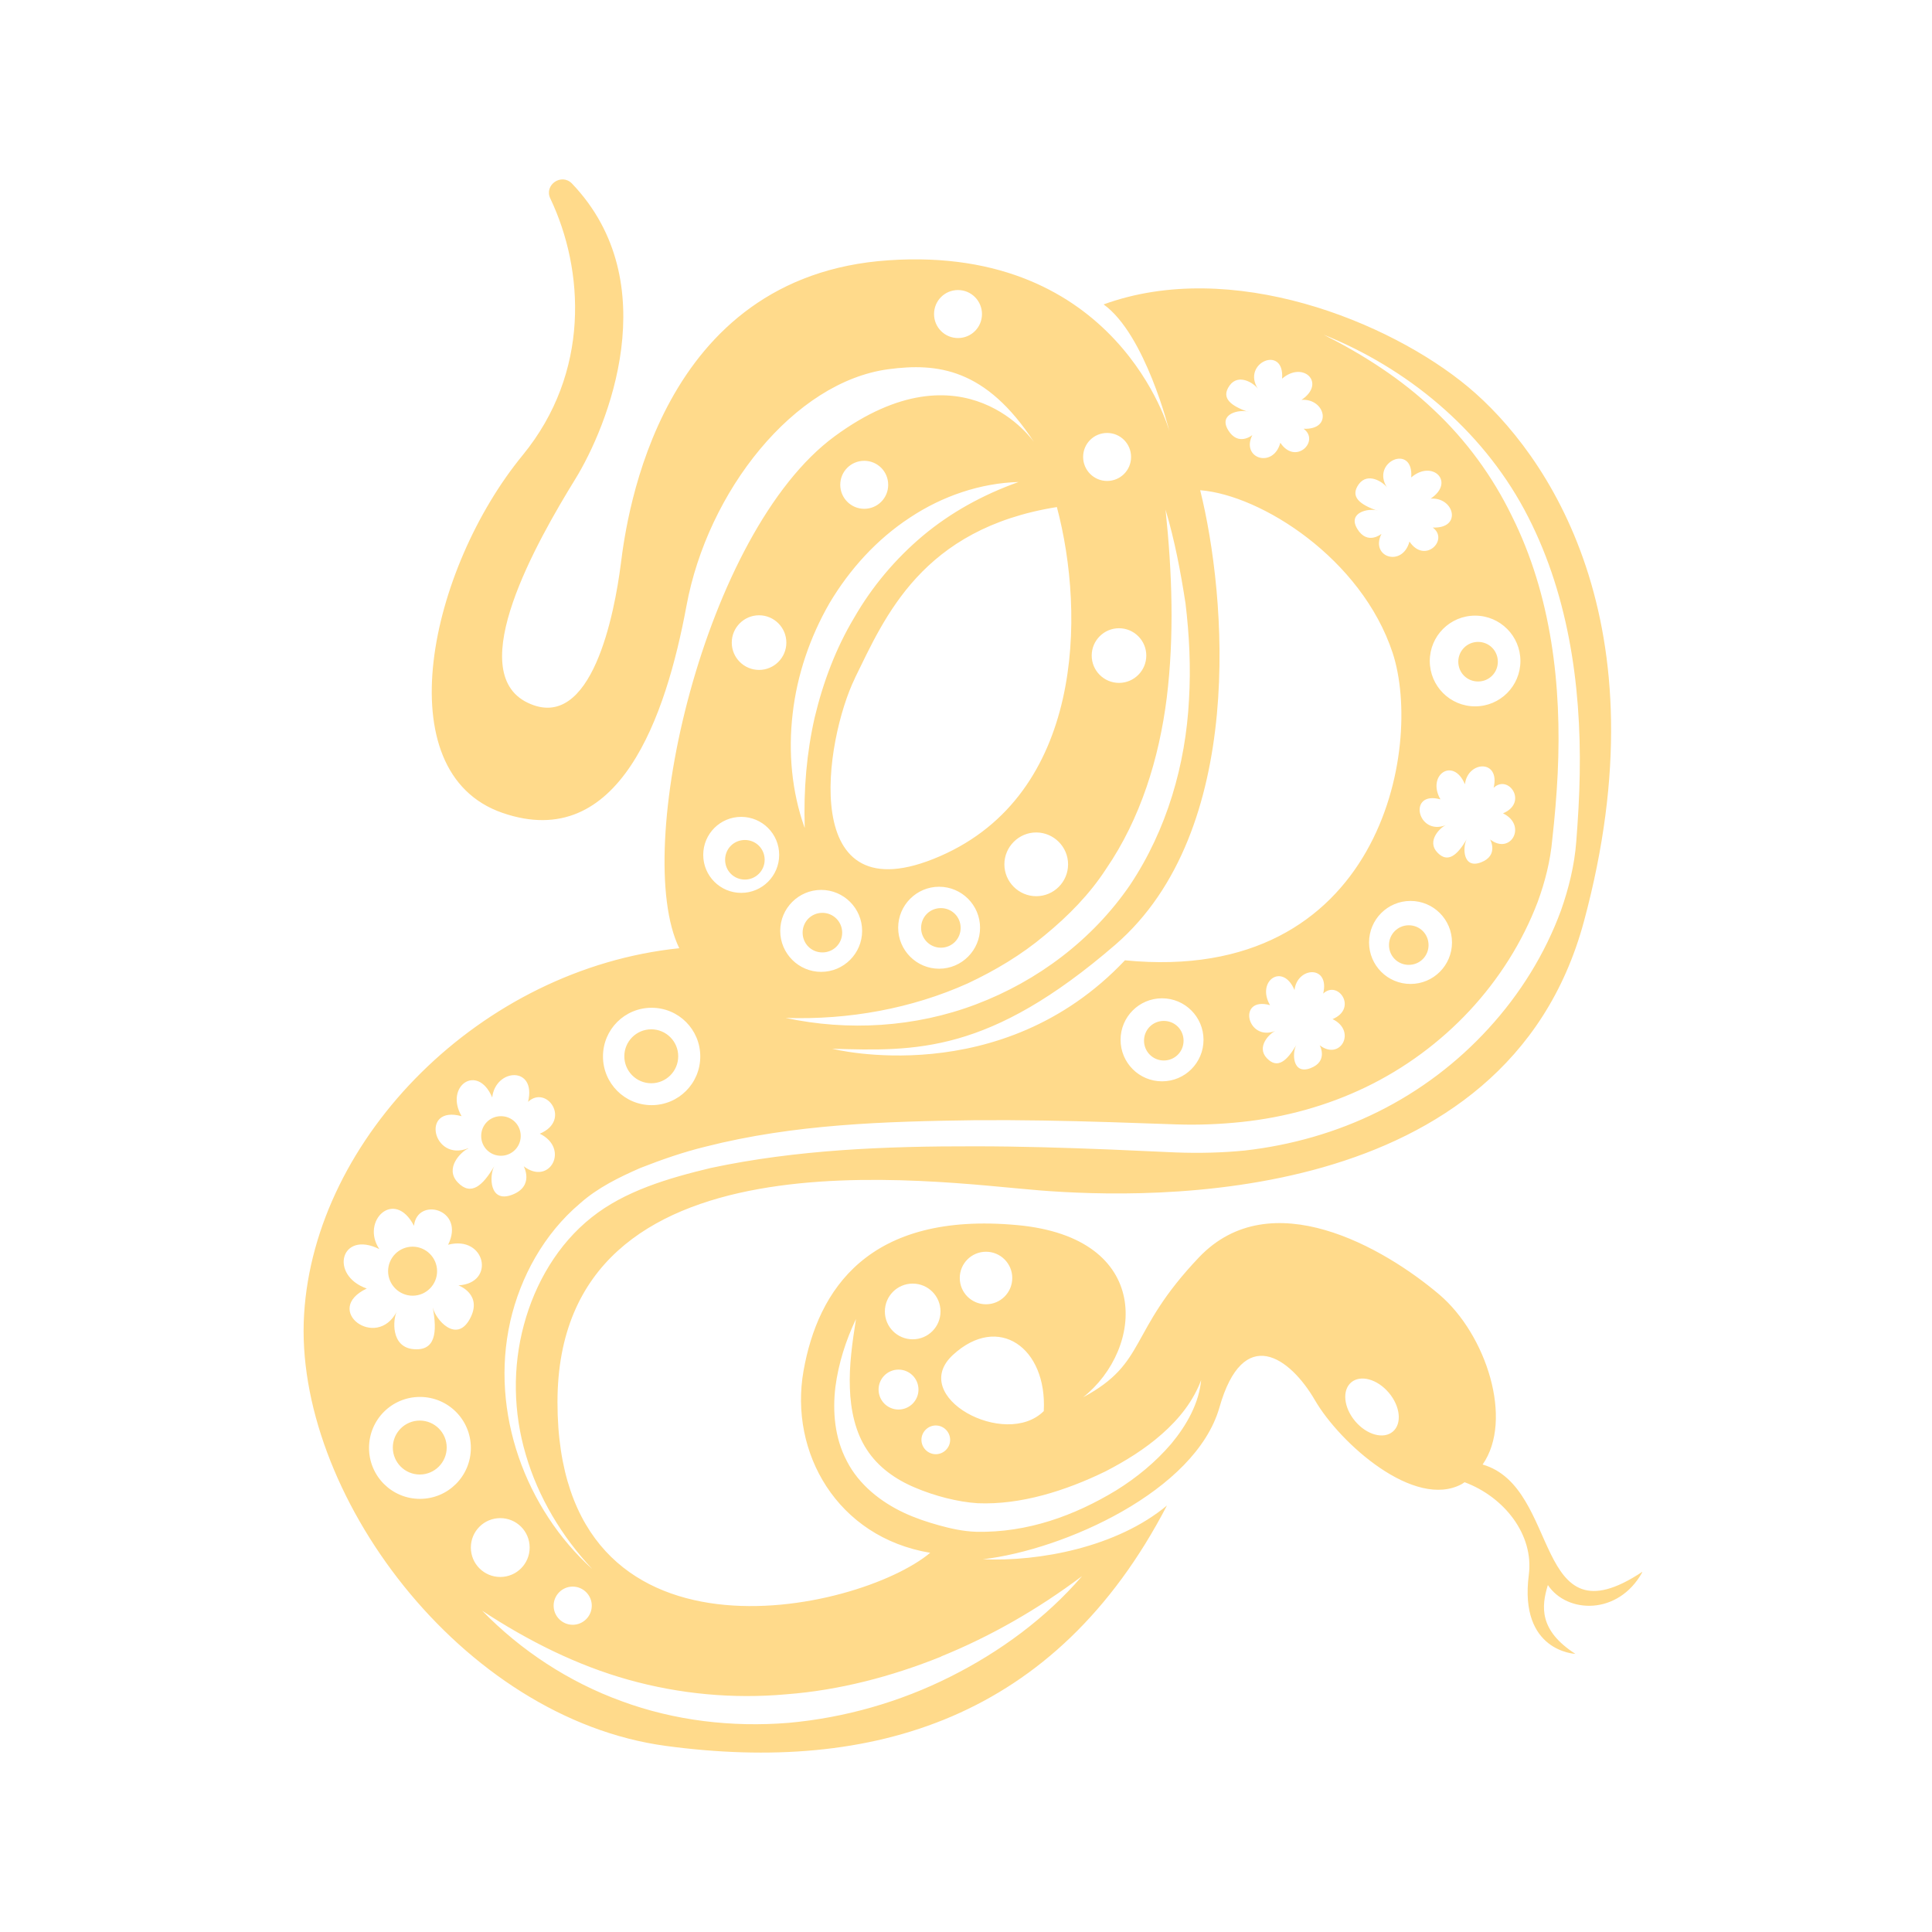 <svg width="140" height="140" viewBox="0 0 140 140" fill="none" xmlns="http://www.w3.org/2000/svg">
<path d="M68.179 68.674C67.392 68.674 66.746 68.039 66.746 67.24C66.746 66.44 67.38 65.805 68.179 65.805C68.978 65.805 69.612 66.44 69.612 67.24C69.612 68.039 68.978 68.674 68.179 68.674ZM53.977 63.737C54.763 63.737 55.41 63.102 55.41 62.303C55.41 61.503 54.776 60.869 53.977 60.869C53.178 60.869 52.544 61.503 52.544 62.303C52.544 63.102 53.178 63.737 53.977 63.737ZM107.106 46.515C106.32 46.515 105.673 47.15 105.673 47.949C105.673 48.749 106.307 49.383 107.106 49.383C107.905 49.383 108.539 48.749 108.539 47.949C108.539 47.15 107.905 46.515 107.106 46.515ZM102.085 67.049C101.299 67.049 100.652 67.684 100.652 68.483C100.652 69.283 101.286 69.917 102.085 69.917C102.884 69.917 103.518 69.283 103.518 68.483C103.518 67.684 102.884 67.049 102.085 67.049ZM47.193 78.497C48.271 78.497 49.146 77.621 49.146 76.542C49.146 75.463 48.271 74.588 47.193 74.588C46.115 74.588 45.241 75.463 45.241 76.542C45.241 77.621 46.115 78.497 47.193 78.497ZM61.027 67.582C61.027 66.795 60.393 66.148 59.594 66.148C58.795 66.148 58.161 66.783 58.161 67.582C58.161 68.382 58.795 69.016 59.594 69.016C60.393 69.016 61.027 68.382 61.027 67.582ZM82.9 75.413C82.9 76.2 83.534 76.847 84.333 76.847C85.132 76.847 85.766 76.212 85.766 75.413C85.766 74.613 85.132 73.979 84.333 73.979C83.534 73.979 82.9 74.613 82.9 75.413ZM36.301 83.751C37.087 83.751 37.734 83.116 37.734 82.317C37.734 81.517 37.1 80.883 36.301 80.883C35.502 80.883 34.868 81.517 34.868 82.317C34.868 83.116 35.502 83.751 36.301 83.751ZM29.898 93.891C30.887 93.891 31.673 93.091 31.673 92.114C31.673 91.137 30.874 90.338 29.898 90.338C28.921 90.338 28.123 91.137 28.123 92.114C28.123 93.091 28.921 93.891 29.898 93.891ZM119 113.943C117.263 117.065 113.548 116.938 112.165 114.857C111.684 116.418 111.519 118.144 114.156 119.844C114.156 119.844 110.061 119.692 110.783 114.121C111.164 111.202 108.995 108.473 106.13 107.407C106.066 107.445 106.003 107.496 105.94 107.534C102.503 109.412 97.102 104.59 95.288 101.468C93.475 98.346 90.09 95.922 88.365 101.988C86.628 108.054 77.105 112.306 71.222 112.991C75.292 113.169 80.922 112.128 84.561 109.095C76.509 124.604 63.17 128.512 48.284 126.52C33.372 124.527 21.25 108.067 22.036 95.236C22.81 82.406 34.856 70.197 49.222 68.712C45.76 61.605 51.035 38.558 60.482 31.616C69.916 24.686 74.937 32.047 74.937 32.047C71.437 26.679 67.925 26.285 64.375 26.755C57.54 27.669 51.276 35.588 49.742 43.913C48.271 51.845 44.898 61.846 36.403 58.901C27.907 55.957 31.115 41.223 37.873 32.986C42.793 26.983 42.337 19.546 39.877 14.381C39.408 13.404 40.688 12.515 41.449 13.302C48.296 20.473 44.036 30.905 41.69 34.712C38.913 39.218 33.55 48.66 38.228 50.919C42.907 53.178 44.543 44.332 44.987 40.867C45.418 37.403 47.764 19.978 64.387 18.861C81.011 17.731 84.739 31.247 84.739 31.247C84.739 31.247 83.001 24.229 79.971 22.059C89.24 18.683 100.665 23.277 106.383 28.037C112.102 32.809 120.636 45.068 114.778 66.77C109.148 87.66 83.179 86.873 75.381 86.264C67.583 85.654 40.397 81.492 40.397 101.607C40.397 121.723 62.219 116.862 67.405 112.522C60.647 111.392 57.185 105.237 58.225 99.348C59.265 93.46 62.929 87.774 73.72 88.776C83.585 89.69 82.9 97.749 78.487 101.252C83.166 98.739 81.695 96.569 86.882 91.112C92.08 85.654 100.297 90.414 104.291 93.802C107.702 96.696 109.693 102.889 107.436 106.125C113.142 107.775 111.05 119.184 119 113.905V113.943ZM71.158 22.757C71.158 21.805 70.385 21.018 69.421 21.018C68.458 21.018 67.684 21.793 67.684 22.757C67.684 23.722 68.458 24.496 69.421 24.496C70.385 24.496 71.158 23.722 71.158 22.757ZM69.548 92.609C69.548 93.663 70.398 94.513 71.45 94.513C72.502 94.513 73.352 93.663 73.352 92.609C73.352 91.556 72.502 90.706 71.45 90.706C70.398 90.706 69.548 91.556 69.548 92.609ZM75.635 102.254C75.888 97.66 72.35 95.147 69.054 98.181C65.769 101.214 72.858 105.021 75.635 102.254ZM67.811 103.295C67.24 103.295 66.771 103.765 66.771 104.336C66.771 104.907 67.24 105.377 67.811 105.377C68.382 105.377 68.851 104.907 68.851 104.336C68.851 103.765 68.382 103.295 67.811 103.295ZM64.121 95.033C64.121 96.15 65.021 97.051 66.137 97.051C67.253 97.051 68.153 96.15 68.153 95.033C68.153 93.916 67.253 93.015 66.137 93.015C65.021 93.015 64.121 93.916 64.121 95.033ZM63.665 100.693C63.665 101.493 64.311 102.14 65.11 102.14C65.909 102.14 66.556 101.493 66.556 100.693C66.556 99.894 65.909 99.247 65.11 99.247C64.311 99.247 63.665 99.894 63.665 100.693ZM90.445 29.839C89.836 29.648 88.264 29.966 88.999 31.171C89.735 32.377 90.749 31.527 90.749 31.527C89.899 33.227 92.271 33.976 92.778 32.085C93.894 33.748 95.669 31.945 94.464 31.07C96.62 31.159 96.024 28.849 94.312 28.976C96.125 27.757 94.426 26.12 92.905 27.44C93.095 24.94 89.938 26.298 91.155 28.176C90.901 27.796 89.76 27.021 89.101 27.935C88.441 28.862 89.215 29.407 90.445 29.852V29.839ZM86.97 35.524C88.872 43.152 90.343 60.221 80.821 68.458C71.666 76.365 66.365 76.174 60.304 75.996C60.304 75.996 72.515 79.118 81.518 69.588C100.043 71.402 103.163 54.168 100.918 47.315C98.661 40.474 91.396 35.88 86.983 35.524H86.97ZM99.802 36.997C99.194 36.806 97.622 37.123 98.357 38.329C99.092 39.535 100.107 38.684 100.107 38.684C99.257 40.385 101.628 41.134 102.136 39.243C103.251 40.906 105.027 39.103 103.822 38.228C105.978 38.316 105.382 36.007 103.67 36.134C105.483 34.915 103.784 33.278 102.262 34.598C102.453 32.098 99.295 33.456 100.513 35.334C100.259 34.953 99.118 34.179 98.458 35.093C97.799 36.019 98.573 36.565 99.802 37.009V36.997ZM108.907 58.94C110.758 58.165 109.312 56.071 108.235 57.087C108.729 54.993 106.345 55.132 106.155 56.833C105.306 54.815 103.366 56.173 104.38 57.924C101.971 57.264 102.706 60.615 104.773 59.79C104.355 59.968 103.366 60.945 104.152 61.77C104.925 62.595 105.623 61.935 106.282 60.818C105.978 61.376 105.99 62.988 107.309 62.493C108.628 61.998 107.981 60.831 107.981 60.831C109.477 61.986 110.682 59.803 108.919 58.94H108.907ZM102.212 65.285C100.551 65.285 99.207 66.63 99.207 68.293C99.207 69.956 100.551 71.301 102.212 71.301C103.873 71.301 105.217 69.956 105.217 68.293C105.217 66.63 103.873 65.285 102.212 65.285ZM110.175 47.898C110.175 46.083 108.704 44.611 106.891 44.611C105.077 44.611 103.607 46.083 103.607 47.898C103.607 49.713 105.077 51.185 106.891 51.185C108.704 51.185 110.175 49.713 110.175 47.898ZM96.556 73.852C98.408 73.078 96.962 70.984 95.884 71.999C96.379 69.905 93.995 70.044 93.805 71.745C92.955 69.727 91.015 71.085 92.03 72.836C89.621 72.177 90.356 75.527 92.423 74.702C92.004 74.88 91.015 75.857 91.801 76.682C92.588 77.507 93.272 76.847 93.932 75.73C93.627 76.288 93.64 77.9 94.959 77.405C96.278 76.91 95.631 75.743 95.631 75.743C97.127 76.898 98.332 74.715 96.569 73.852H96.556ZM84.206 72.341C82.545 72.341 81.201 73.687 81.201 75.349C81.201 77.012 82.545 78.357 84.206 78.357C85.867 78.357 87.211 77.012 87.211 75.349C87.211 73.687 85.867 72.341 84.206 72.341ZM81.087 45.525C79.996 45.525 79.109 46.413 79.109 47.505C79.109 48.596 79.996 49.485 81.087 49.485C82.177 49.485 83.065 48.596 83.065 47.505C83.065 46.413 82.177 45.525 81.087 45.525ZM78.487 33.113C78.487 34.065 79.261 34.852 80.225 34.852C81.188 34.852 81.962 34.078 81.962 33.113C81.962 32.149 81.188 31.374 80.225 31.374C79.261 31.374 78.487 32.149 78.487 33.113ZM75.723 67.76C74.037 69.181 72.122 70.324 70.119 71.263C66.074 73.078 61.534 73.915 56.931 73.763C61.433 74.727 66.302 74.461 70.74 72.773C75.165 71.098 79.159 68.115 81.886 64.13C84.561 60.12 85.918 55.386 86.159 50.703C86.298 48.355 86.184 46.02 85.905 43.71C85.55 41.413 85.119 39.141 84.46 36.933C84.942 41.515 85.094 46.096 84.549 50.551C83.991 54.993 82.634 59.333 80.161 62.95C78.969 64.79 77.422 66.364 75.723 67.76ZM59.505 70.425C61.141 70.425 62.473 69.093 62.473 67.455C62.473 65.818 61.141 64.486 59.505 64.486C57.87 64.486 56.538 65.818 56.538 67.455C56.538 69.093 57.87 70.425 59.505 70.425ZM68.052 70.197C69.688 70.197 71.019 68.864 71.019 67.227C71.019 65.59 69.688 64.257 68.052 64.257C66.416 64.257 65.085 65.59 65.085 67.227C65.085 68.864 66.416 70.197 68.052 70.197ZM75.089 64.942C76.37 64.942 77.397 63.902 77.397 62.633C77.397 61.364 76.357 60.323 75.089 60.323C73.821 60.323 72.781 61.364 72.781 62.633C72.781 63.902 73.821 64.942 75.089 64.942ZM61.953 49.142C59.785 53.559 57.705 66.567 68.103 62.049C78.487 57.544 78.665 44.548 76.585 36.743C66.796 38.304 64.121 44.713 61.953 49.129V49.142ZM60.888 35.131C60.888 36.083 61.661 36.87 62.625 36.87C63.589 36.87 64.362 36.096 64.362 35.131C64.362 34.166 63.589 33.392 62.625 33.392C61.661 33.392 60.888 34.166 60.888 35.131ZM58.314 59.968C58.225 57.214 58.453 54.548 59.036 51.985C59.645 49.434 60.571 46.972 61.902 44.751C63.195 42.505 64.882 40.499 66.873 38.824C68.876 37.149 71.209 35.854 73.809 34.928C71.057 35.004 68.28 35.943 65.922 37.517C63.538 39.078 61.572 41.248 60.114 43.697C58.694 46.16 57.756 48.914 57.439 51.718C57.109 54.51 57.375 57.379 58.301 59.968H58.314ZM53.026 46.566C53.026 47.657 53.914 48.545 55.004 48.545C56.095 48.545 56.982 47.657 56.982 46.566C56.982 45.474 56.095 44.586 55.004 44.586C53.914 44.586 53.026 45.474 53.026 46.566ZM50.959 61.947C50.959 63.47 52.189 64.701 53.711 64.701C55.232 64.701 56.462 63.47 56.462 61.947C56.462 60.425 55.232 59.193 53.711 59.193C52.189 59.193 50.959 60.425 50.959 61.947ZM43.694 76.555C43.694 78.497 45.266 80.083 47.219 80.083C49.171 80.083 50.744 78.509 50.744 76.555C50.744 74.6 49.171 73.027 47.219 73.027C45.266 73.027 43.694 74.6 43.694 76.555ZM36.973 95.769C35.49 102.356 38.102 109.362 42.92 113.702C40.701 111.329 39.002 108.499 38.102 105.415C37.189 102.343 37.138 99.056 37.962 96.01C38.774 92.977 40.435 90.147 42.869 88.218C45.266 86.302 48.423 85.375 51.492 84.639C57.718 83.307 64.197 83.053 70.651 83.066C73.885 83.066 77.118 83.167 80.351 83.294L85.208 83.51C86.882 83.573 88.555 83.535 90.216 83.37C93.551 82.989 96.835 82.063 99.853 80.565C102.871 79.068 105.597 77.012 107.867 74.524C110.137 72.049 111.95 69.143 113.116 65.971C113.674 64.384 114.093 62.696 114.22 61.008C114.346 59.384 114.448 57.734 114.473 56.097C114.587 49.548 113.611 42.784 110.454 36.92C107.296 31.07 101.933 26.666 95.922 24.255C98.814 25.714 101.565 27.478 103.898 29.699C106.244 31.895 108.159 34.522 109.553 37.39C112.419 43.126 113.18 49.675 112.876 56.046C112.799 57.645 112.66 59.244 112.482 60.843C112.343 62.392 111.963 63.889 111.43 65.349C110.327 68.255 108.615 70.958 106.485 73.243C104.355 75.527 101.793 77.418 98.978 78.776C96.163 80.134 93.108 80.971 89.988 81.301C88.429 81.466 86.856 81.53 85.284 81.479L80.415 81.314C77.169 81.213 73.91 81.149 70.651 81.174C64.146 81.263 57.553 81.454 51.124 83.091C49.514 83.484 47.941 84.03 46.394 84.639C44.886 85.299 43.313 86.061 42.032 87.203C39.42 89.411 37.721 92.508 36.973 95.757V95.769ZM41.5 114.971C40.739 114.971 40.118 115.593 40.118 116.354C40.118 117.116 40.739 117.738 41.5 117.738C42.261 117.738 42.882 117.116 42.882 116.354C42.882 115.593 42.261 114.971 41.5 114.971ZM33.943 83.218C33.41 83.446 32.193 84.652 33.169 85.68C34.146 86.708 35.008 85.883 35.819 84.5C35.439 85.198 35.452 87.203 37.1 86.581C38.748 85.959 37.95 84.512 37.95 84.512C39.826 85.959 41.31 83.231 39.116 82.152C41.424 81.187 39.623 78.585 38.267 79.842C38.888 77.228 35.908 77.405 35.667 79.525C34.602 77.012 32.193 78.712 33.448 80.883C30.443 80.058 31.356 84.246 33.93 83.205L33.943 83.218ZM28.757 95.02C28.465 95.617 28.313 97.597 29.936 97.762C31.559 97.927 31.698 96.556 31.356 94.729C31.546 95.617 33.068 97.368 34.044 95.579C35.02 93.79 33.22 93.142 33.22 93.142C35.934 92.99 35.185 89.487 32.472 90.198C33.752 87.609 30.227 86.695 29.999 88.827C28.579 86.086 26.119 88.485 27.489 90.515C24.674 89.119 23.849 92.419 26.576 93.371C23.33 94.919 27.286 97.889 28.757 95.033V95.02ZM34.12 104.92C34.12 102.876 32.472 101.227 30.43 101.227C28.389 101.227 26.741 102.876 26.741 104.92C26.741 106.963 28.389 108.613 30.43 108.613C32.472 108.613 34.12 106.963 34.12 104.92ZM36.251 114.273C37.43 114.273 38.381 113.321 38.381 112.141C38.381 110.961 37.43 110.009 36.251 110.009C35.071 110.009 34.12 110.961 34.12 112.141C34.12 113.321 35.071 114.273 36.251 114.273ZM68.191 120.047C64.59 121.494 60.812 122.484 56.969 122.776C53.14 123.119 49.26 122.763 45.545 121.723C41.817 120.682 38.292 118.918 34.944 116.722C37.734 119.591 41.196 121.875 45.038 123.271C48.88 124.692 53.051 125.175 57.134 124.845C61.217 124.477 65.212 123.334 68.851 121.507C72.477 119.692 75.799 117.243 78.411 114.21C75.216 116.608 71.792 118.575 68.191 120.035V120.047ZM87.072 99.919C86.489 101.531 85.423 102.838 84.194 103.917C82.963 105.008 81.556 105.871 80.111 106.62C77.194 108.042 73.948 109.057 70.854 108.93C69.409 108.841 67.71 108.397 66.315 107.801C64.882 107.204 63.627 106.303 62.815 105.047C61.991 103.803 61.636 102.204 61.585 100.579C61.522 98.942 61.763 97.267 62.029 95.579C61.293 97.127 60.761 98.777 60.533 100.528C60.33 102.267 60.469 104.184 61.37 105.884C62.244 107.597 63.842 108.841 65.49 109.615C66.327 110.009 67.177 110.288 68.039 110.529C68.863 110.758 69.802 110.973 70.753 110.999C74.468 111.075 77.879 109.818 80.871 108.004C82.368 107.077 83.737 105.948 84.878 104.615C85.994 103.27 86.907 101.658 87.046 99.932L87.072 99.919ZM100.639 100.922C99.802 99.932 98.585 99.602 97.913 100.173C97.241 100.744 97.368 102.001 98.205 102.991C99.042 103.98 100.259 104.31 100.931 103.739C101.603 103.168 101.476 101.912 100.639 100.922ZM30.418 102.94C29.34 102.94 28.465 103.815 28.465 104.894C28.465 105.973 29.34 106.849 30.418 106.849C31.495 106.849 32.37 105.973 32.37 104.894C32.37 103.815 31.495 102.94 30.418 102.94Z" fill="#FFDA8B"/>
</svg>
